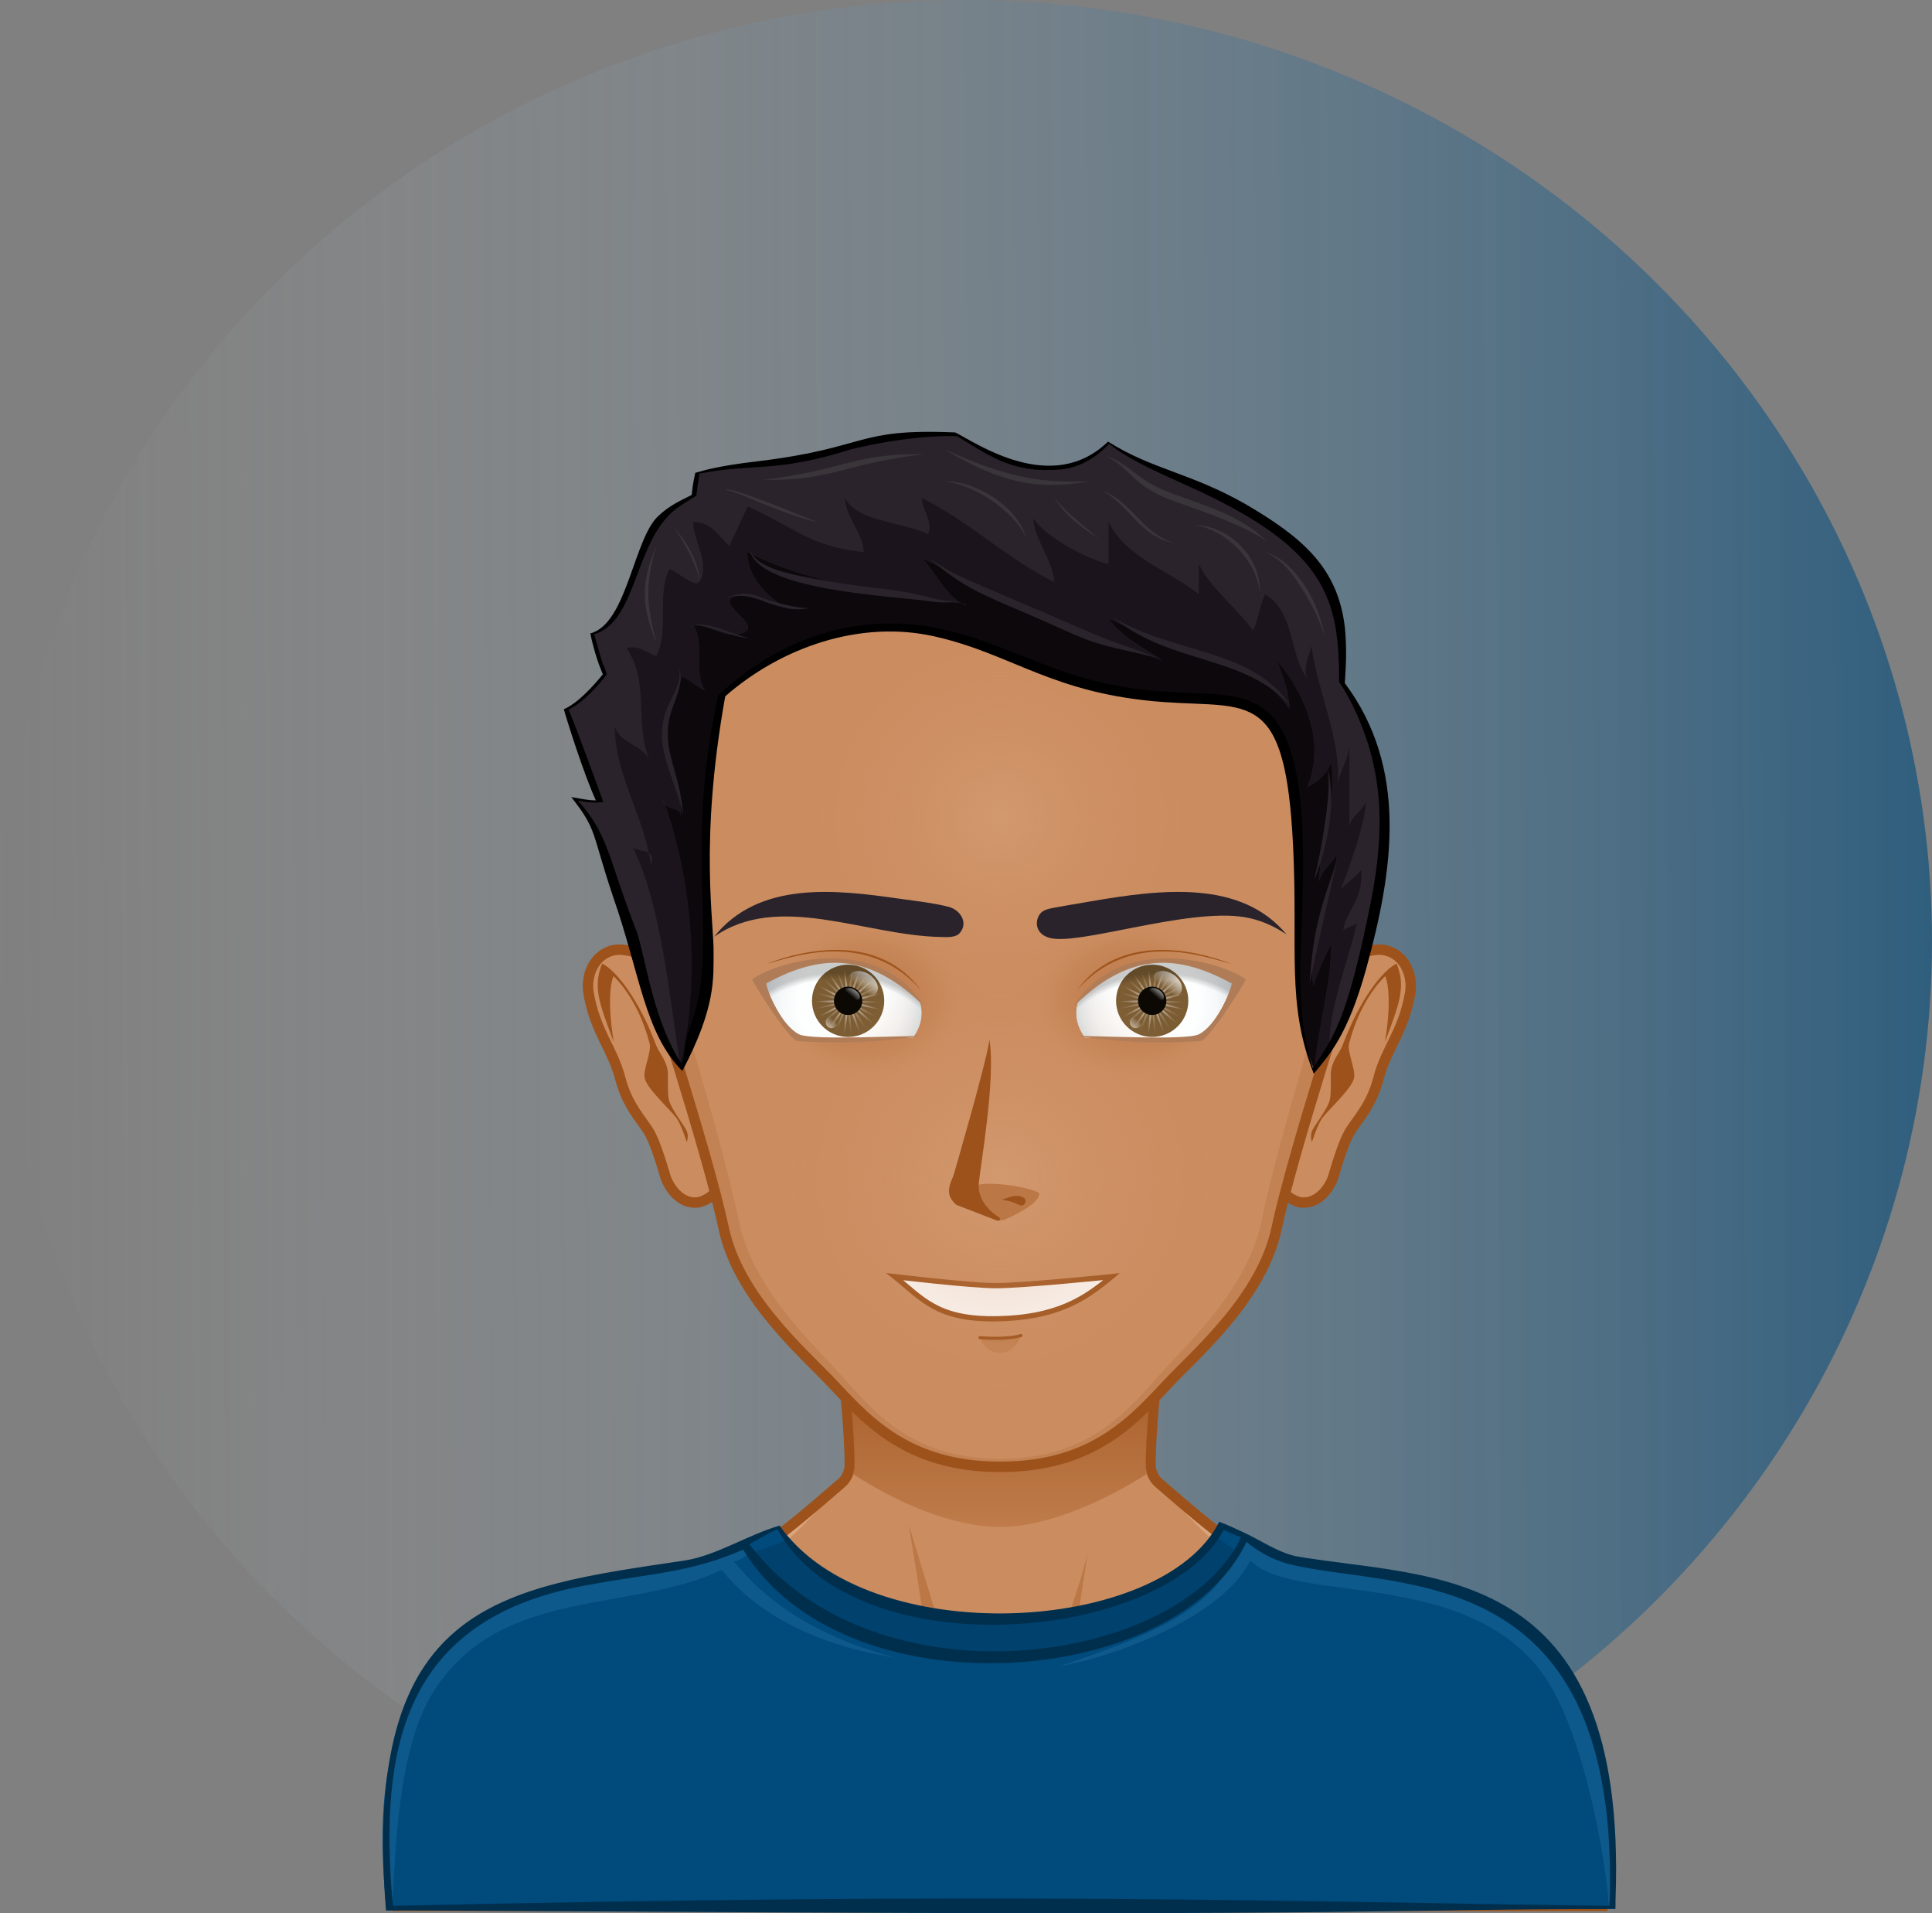 <svg width="707" height="700" viewBox="0 0 707 700" fill="none" xmlns="http://www.w3.org/2000/svg">
<rect x="0" y="0" width="707" height="700" fill="#808080" stroke="none"/>
<ellipse cx="353.5" cy="344.5" rx="353.5" ry="344.5" fill="url(#paint0_linear)"/>
<path d="M367.099 401.435H364.896V399.232H367.099V401.435Z" fill="#2A232B"/>
<path d="M576.249 620.195C571.41 609.737 558.191 594.239 543.505 589.958C525.35 584.663 484.37 578.262 469.174 574.703C456.993 571.847 432.459 549.817 423.861 542.422C422.319 541.1 421.056 538.37 421.025 536.34C420.719 512.401 430.269 448.808 430.269 448.808H365.997H301.728C301.728 448.808 311.278 512.399 310.967 536.34C310.943 538.37 309.674 541.1 308.136 542.422C299.537 549.817 275.004 571.847 262.823 574.703C247.625 578.262 206.644 584.881 188.492 590.176C173.801 594.455 160.587 609.735 155.748 620.192C147.577 637.838 145.647 669.771 145.647 697.315H365.997H586.348C586.348 669.773 584.415 637.84 576.249 620.195Z" fill="#CB8D60"/>
<path d="M496.348 585.555C549.986 593.36 572.558 604.744 579.627 697.319H586.348C586.348 669.776 584.416 637.842 576.249 620.197C571.41 609.739 558.192 594.242 543.505 589.96C525.351 584.665 484.37 578.264 469.174 574.705C456.993 571.85 428.978 548.111 421.484 538.678C428.888 549.043 449.669 573.064 467.877 579.355C476.587 582.365 483.841 583.735 496.348 585.555ZM264.121 579.355C282.328 573.066 303.107 549.043 310.513 538.678C303.021 548.109 275.006 571.85 262.823 574.705C247.628 578.264 206.647 584.883 188.492 590.178C173.806 594.458 160.587 609.737 155.748 620.195C147.582 637.84 145.649 669.773 145.649 697.317H152.37C159.395 605.334 182.062 593.349 235.649 585.553C248.154 583.735 255.41 582.365 264.121 579.355Z" fill="#DAA47D"/>
<path d="M356.404 615.439C356.404 615.439 345.223 611.894 340.796 610.197C317.772 601.363 242.972 595.639 242.972 595.639C242.972 595.639 321.756 598.765 339.141 601.762C338.132 591.258 332.493 557.683 332.493 557.683C332.493 557.683 343.839 594.735 346.616 604.082C348.101 609.08 356.404 615.439 356.404 615.439ZM380.199 612.482C380.003 612.643 379.778 612.852 379.534 613.073C379.783 612.885 380.008 612.689 380.199 612.482ZM356.404 615.439C356.404 615.439 362.778 622.032 365.982 622.116C370.191 622.228 376.621 615.728 379.536 613.073C376.749 615.182 370.372 616.138 367.835 616.237C364.905 616.349 356.404 615.439 356.404 615.439ZM402.717 598.871C399.312 599.418 393.052 600.61 393.052 600.61L398.092 567.8C396.668 574.567 388.233 603.521 380.199 612.482C384.408 608.921 393.768 607.214 398.541 606.524C421.096 603.254 421.087 603.256 489.022 595.639C489.022 595.639 424.963 595.297 402.717 598.871Z" fill="#BC7746"/>
<path d="M576.249 620.195C571.41 609.737 558.191 594.239 543.505 589.958C525.35 584.663 484.37 578.262 469.174 574.703C456.993 571.847 432.459 549.817 423.861 542.422C422.319 541.1 421.056 538.37 421.025 536.34C420.719 512.401 430.269 448.808 430.269 448.808H365.997H301.728C301.728 448.808 311.278 512.399 310.967 536.34C310.943 538.37 309.674 541.1 308.136 542.422C299.537 549.817 275.004 571.847 262.823 574.703C247.625 578.262 206.644 584.881 188.492 590.176C173.801 594.455 160.587 609.735 155.748 620.192C147.577 637.838 145.647 669.771 145.647 697.315H365.997H586.348C586.348 669.773 584.415 637.84 576.249 620.195Z" stroke="#9D521B" stroke-width="3.825"/>
<path d="M312.049 539.269C327.427 549.273 347.982 558.69 366.002 558.69C383.251 558.69 404.222 549.195 419.895 539.147C419.576 538.204 419.382 537.248 419.369 536.362C419.091 514.598 426.739 461.397 428.35 450.463H303.645C305.254 461.399 312.904 514.598 312.622 536.36C312.611 537.272 312.4 538.279 312.049 539.269Z" fill="url(#paint1_linear)"/>
<path d="M392.012 699.763C349.848 699.763 300.666 699.6 241.66 699.258L189.484 698.976C157.978 698.805 156.12 698.769 152.273 698.769L141.478 698.785C131.406 606.513 173.231 582.285 237.908 573.828C255.071 571.411 271.95 567.004 285.193 558.466C321.17 607.478 428.004 597.164 446.276 557.08C449.339 558.247 451.87 559.757 455.039 560.9C465.321 568.465 479.436 573.76 493.882 574.56C551.191 577.735 591.76 603.197 590.962 694.959C590.969 695.323 590.971 697.549 590.933 698.243C563.361 698.243 553.02 698.509 531.364 698.82C501.989 699.239 465.429 699.761 392.039 699.761C392.028 699.763 392.021 699.763 392.012 699.763Z" fill="#004A7C"/>
<path d="M588.673 697.013C587.769 680.74 579.718 635.187 565.844 614.291C538.34 572.854 472.724 587.395 457.582 570.898C446.595 593.283 402.549 607.465 387.964 609.547C430.23 595.533 447.981 585.399 454.995 561.357C469.108 579.712 545.502 565.7 575.564 614.97C584.367 629.396 592.738 675.315 588.673 697.013ZM268.627 571.387C271.617 570.693 273.109 568.635 276.077 567.83L272.935 563.664C252.995 579.203 178.385 569.492 152.802 616.627C144.739 631.481 139.301 666.841 143.565 696.921C144.748 678.446 145.326 638.938 159.199 618.039C184.151 580.448 229.654 590.379 264.128 574.465C279.515 593.415 303.544 602.732 327.994 606.586C297.319 598.585 279.731 585.075 268.627 571.387Z" fill="#0E598B"/>
<path d="M443.803 561.727C431.613 587.098 339.467 616.645 287.509 563.664C284.278 565.034 274.614 568.317 274.614 568.317C312.461 619.849 423.374 620.175 452.897 568.066C452.767 568.016 446.804 563.252 443.803 561.727Z" fill="#00416D"/>
<path d="M446.161 556.786C425.42 598.261 317.483 604.129 285.279 558.179C273.519 561.656 262.21 569.067 250.825 570.92C182.693 581.067 132.325 586.166 141.24 699.023C163.143 699.023 126.673 698.879 241.656 699.496C513.987 701.061 505.111 698.481 591.145 698.481C591.209 698.172 591.178 695.281 591.191 694.964C595.81 570.607 523.209 577.949 474.141 569.375C467.213 567.793 460.775 563.265 455.114 560.682C451.987 559.252 449.33 557.968 446.161 556.786ZM284.499 559.57C313.087 611.114 426.006 600.773 447.807 559.792C450.451 560.903 451.128 561.343 454.193 562.43C431.611 609.781 319.907 624.87 274.217 564.992C274.539 564.902 281.277 560.777 284.499 559.57ZM143.785 697.317C138.451 639.076 147.745 591.454 216.016 579.771C238.659 575.593 252.5 575.448 271.95 567.004C308.887 627.391 430.818 618.033 456.158 564.129C459.799 567.233 465.475 570.805 472.475 572.469C512.354 581.942 593.311 570.499 589.036 697.315C469.921 695.768 371.187 692.15 143.785 697.317Z" fill="#002F4E"/>
<path d="M249.692 359.579C247.561 354.099 231.883 346.354 224.991 347.577C217.195 348.959 214.33 357.175 215.364 363.264C217.794 377.558 224.169 383.578 227.034 394.743C229.449 404.159 234.598 409.577 237.143 413.579C240.272 418.488 243.159 429.754 243.804 431.398C244.825 433.998 248.438 440.307 254.826 439.983C262.171 439.604 271.452 425.246 271.604 422.058C272.446 404.76 255.234 373.845 249.692 359.579Z" fill="#CB8D60" stroke="#9D521B" stroke-width="3.825"/>
<path d="M251.311 417.873C251.311 417.873 252.257 415.513 251.104 413.418C249.623 410.723 245.765 405.776 244.888 402.817C244.172 400.397 244.536 395.226 244.419 392.696C244.212 388.223 241.131 385.16 240.173 382.593C233.752 365.421 225.206 354.778 220.341 352.568C216.743 361.358 219.594 367.788 224.616 381.313C221.586 362.931 224.497 357.184 224.497 357.184C224.497 357.184 233.351 364.819 237.72 381.802C238.511 384.867 235.272 391.264 235.891 394.373C236.667 398.277 245.111 405.833 247.475 408.993C249.319 411.454 251.311 417.873 251.311 417.873Z" fill="#9D521B"/>
<path d="M481.726 359.579C483.857 354.099 499.534 346.354 506.429 347.577C514.227 348.959 517.09 357.175 516.056 363.264C513.624 377.558 507.251 383.578 504.384 394.743C501.969 404.159 496.817 409.577 494.275 413.579C491.146 418.488 488.259 429.754 487.613 431.398C486.593 433.998 482.977 440.307 476.592 439.983C469.249 439.604 459.966 425.246 459.816 422.058C458.97 404.76 476.186 373.845 481.726 359.579Z" fill="#CB8D60" stroke="#9D521B" stroke-width="3.825"/>
<path d="M480.106 417.873C480.106 417.873 479.159 415.513 480.313 413.418C481.794 410.723 485.655 405.776 486.527 402.817C487.241 400.397 486.88 395.226 487.001 392.696C487.208 388.223 490.284 385.16 491.245 382.593C497.666 365.421 506.213 354.778 511.076 352.568C514.675 361.358 511.821 367.788 506.804 381.313C509.834 362.931 506.921 357.184 506.921 357.184C506.921 357.184 498.067 364.819 493.695 381.802C492.908 384.867 496.143 391.264 495.524 394.373C494.748 398.277 486.305 405.833 483.942 408.993C482.098 411.454 480.106 417.873 480.106 417.873Z" fill="#9D521B"/>
<path d="M366.002 181.893C291.925 182.01 231.764 242.862 231.879 317.834C231.899 329.74 233.43 341.284 236.29 352.284H236.293C236.319 352.403 258.965 421.549 264.824 449.359C270.068 474.254 293.379 494.447 303.87 505.451C315.923 518.104 330.988 536.823 366.002 536.657C401.013 536.823 416.081 518.104 428.134 505.451C438.625 494.447 461.936 474.254 467.18 449.359C473.039 421.549 495.687 352.405 495.709 352.284H495.713C498.574 341.284 500.107 329.74 500.125 317.834C500.242 242.862 440.079 182.01 366.002 181.893Z" fill="#CB8D60"/>
<path d="M439.749 204.36C471.929 229.033 492.922 269.335 492.853 314.877C492.836 326.783 491.39 338.329 488.684 349.327H488.68C488.656 349.446 467.24 418.587 461.696 446.395C456.736 471.295 434.69 491.483 424.765 502.492C413.366 515.145 399.116 533.863 366.004 533.698C332.89 533.863 318.64 515.145 307.241 502.492C297.321 491.483 275.273 471.295 270.313 446.395C264.769 418.587 243.353 349.446 243.326 349.327H243.324C240.618 338.327 239.17 326.783 239.153 314.877C239.087 269.335 260.08 229.033 292.259 204.362C255.853 228.691 231.811 270.428 231.883 317.834C231.903 329.74 233.435 341.284 236.295 352.284H236.297C236.324 352.403 258.969 421.549 264.828 449.359C270.072 474.254 293.383 494.447 303.874 505.451C315.927 518.104 330.993 536.823 366.006 536.657C401.018 536.823 416.085 518.104 428.139 505.451C438.629 494.447 461.94 474.254 467.185 449.359C473.044 421.549 495.691 352.405 495.713 352.284H495.718C498.578 341.284 500.112 329.74 500.129 317.834C500.197 270.428 476.155 228.689 439.749 204.36Z" fill="#C38253"/>
<path d="M366.002 181.893C291.925 182.01 231.764 242.862 231.879 317.834C231.899 329.74 233.43 341.284 236.29 352.284H236.293C236.319 352.403 258.965 421.549 264.824 449.359C270.068 474.254 293.379 494.447 303.87 505.451C315.923 518.104 330.988 536.823 366.002 536.657C401.013 536.823 416.081 518.104 428.134 505.451C438.625 494.447 461.936 474.254 467.18 449.359C473.039 421.549 495.687 352.405 495.709 352.284H495.713C498.574 341.284 500.107 329.74 500.125 317.834C500.242 242.862 440.079 182.01 366.002 181.893Z" stroke="#9D521B" stroke-width="3.825"/>
<path d="M366.438 494.967C360.198 495.285 358.409 488.901 358.409 488.901C358.409 488.901 367.071 490.146 373.813 488.123C373.816 488.125 371.929 494.692 366.438 494.967Z" fill="url(#paint2_linear)"/>
<path d="M367.073 490.148C362.701 490.368 358.777 489.979 358.53 489.952C358.226 489.921 358.006 489.652 358.037 489.353C358.07 489.049 358.352 488.839 358.64 488.859C358.731 488.866 367.666 489.752 373.488 488.117C373.776 488.046 374.085 488.207 374.168 488.5C374.252 488.793 374.08 489.095 373.787 489.179C371.729 489.756 369.341 490.034 367.073 490.148Z" fill="#9D521B"/>
<path d="M327.436 467.097C327.436 467.097 355.05 470.372 364.274 470.4C374.307 470.427 406.762 467.097 406.762 467.097C397.38 474.884 387.056 482.372 363.673 482.52C342.757 482.654 337.398 475.059 327.436 467.097Z" fill="white"/>
<path d="M327.436 467.097C327.436 467.097 355.05 470.372 364.274 470.4C374.307 470.427 406.762 467.097 406.762 467.097C397.38 474.884 387.056 482.372 363.673 482.52C342.757 482.654 337.398 475.059 327.436 467.097Z" stroke="#9D521B" stroke-width="1.913"/>
<path d="M336.755 366.723C337.11 367.981 337.321 369.273 337.321 370.597C337.321 373.86 336.169 376.945 334.148 379.708C325.165 379.792 296.764 381.264 292.425 379.041C286.227 375.866 280.696 362.803 280.292 359.59C302.316 346.923 318.567 349.386 336.755 366.723Z" fill="url(#paint3_radial)"/>
<path d="M323.58 366.179C323.58 373.479 317.659 379.4 310.359 379.4C303.059 379.4 297.138 373.479 297.138 366.179C297.138 358.877 303.059 352.958 310.359 352.958C317.659 352.956 323.58 358.877 323.58 366.179Z" fill="#7B5C33"/>
<path opacity="0.7" d="M308.878 353.103C308.828 353.109 308.775 353.116 308.722 353.122C308.786 353.42 308.848 353.72 308.909 354.017C308.896 353.715 308.889 353.407 308.878 353.103ZM308.907 354.015C309.061 358.36 309.315 362.232 310.046 363.631C310.432 362.097 309.775 358.276 308.907 354.015ZM310.048 363.633C309.954 364.001 309.81 364.252 309.59 364.336C309.37 364.42 309.092 364.323 308.779 364.109C308.87 364.477 308.861 364.764 308.7 364.942C308.541 365.121 308.257 365.165 307.878 365.114C308.127 365.4 308.255 365.663 308.2 365.892C308.14 366.121 307.904 366.293 307.554 366.425C307.904 366.564 308.14 366.736 308.195 366.965C308.25 367.194 308.123 367.456 307.876 367.74C308.25 367.694 308.539 367.743 308.693 367.921C308.85 368.1 308.859 368.388 308.77 368.756C309.081 368.543 309.354 368.45 309.575 368.536C309.797 368.62 309.94 368.871 310.029 369.241C310.207 368.906 310.405 368.692 310.646 368.668C310.875 368.637 311.122 368.798 311.371 369.082C311.373 368.703 311.452 368.424 311.65 368.289C311.844 368.155 312.133 368.181 312.486 368.318C312.314 367.983 312.254 367.699 312.364 367.487C312.475 367.278 312.746 367.165 313.122 367.121C312.812 366.903 312.622 366.681 312.627 366.443C312.627 366.205 312.812 365.982 313.127 365.768C312.752 365.722 312.486 365.61 312.373 365.4C312.265 365.191 312.325 364.905 312.501 364.57C312.144 364.702 311.858 364.728 311.664 364.594C311.468 364.459 311.388 364.18 311.388 363.801C311.141 364.083 310.895 364.239 310.661 364.208C310.423 364.177 310.223 363.97 310.048 363.633ZM311.386 363.798C312.441 362.62 313.636 358.931 314.845 354.755C312.964 358.671 311.388 362.216 311.386 363.798ZM314.843 354.755C314.975 354.486 315.11 354.213 315.235 353.94C315.189 353.925 315.143 353.902 315.097 353.883C315.013 354.176 314.929 354.469 314.843 354.755ZM312.501 364.57C313.982 364.014 316.756 361.302 319.766 358.168C316.282 360.76 313.237 363.168 312.501 364.57ZM319.766 358.168C319.986 358.003 320.213 357.838 320.438 357.673C320.407 357.633 320.372 357.6 320.345 357.565C320.154 357.763 319.962 357.968 319.766 358.168ZM313.122 365.768C314.693 365.962 318.411 364.849 322.536 363.474C318.243 364.153 314.431 364.869 313.122 365.768ZM322.536 363.477C322.778 363.441 323.031 363.402 323.278 363.362C323.269 363.32 323.258 363.278 323.247 363.237C323.012 363.316 322.769 363.397 322.536 363.477ZM313.12 367.119C314.42 368.027 318.228 368.765 322.511 369.461C318.402 368.067 314.693 366.932 313.12 367.119ZM322.514 369.461C322.723 369.534 322.935 369.609 323.142 369.677C323.153 369.64 323.162 369.605 323.168 369.567C322.954 369.534 322.732 369.499 322.514 369.461ZM312.486 368.316C313.219 369.719 316.249 372.145 319.717 374.759C316.723 371.608 313.968 368.88 312.486 368.316ZM319.72 374.754C319.85 374.891 319.984 375.032 320.114 375.171C320.136 375.144 320.156 375.124 320.18 375.1C320.026 374.986 319.867 374.869 319.72 374.754ZM311.373 369.08C311.366 370.665 312.922 374.217 314.782 378.143C313.594 373.963 312.424 370.266 311.373 369.08ZM314.782 378.145C314.828 378.311 314.876 378.48 314.92 378.65C314.953 378.637 314.975 378.628 315.006 378.619C314.934 378.461 314.857 378.297 314.782 378.145ZM310.031 369.239C309.29 370.642 309.015 374.505 308.837 378.848C309.727 374.596 310.408 370.777 310.031 369.239ZM308.837 378.848C308.799 379.014 308.768 379.181 308.733 379.351C308.764 379.357 308.788 379.357 308.819 379.362C308.823 379.192 308.832 379.016 308.837 378.848ZM308.773 368.754C307.459 369.651 305.421 372.95 303.246 376.709C306.009 373.359 308.389 370.292 308.773 368.754ZM303.246 376.709C303.129 376.848 303.008 376.995 302.889 377.134C302.918 377.152 302.942 377.165 302.973 377.187C303.061 377.028 303.156 376.867 303.246 376.709ZM307.88 367.743C306.302 367.926 302.964 369.898 299.291 372.214C303.297 370.535 306.823 368.928 307.88 367.743ZM299.289 372.218C299.099 372.297 298.905 372.377 298.709 372.46C298.722 372.489 298.742 372.52 298.76 372.549C298.938 372.441 299.115 372.328 299.289 372.218ZM307.556 366.427C306.078 365.861 302.204 366.057 297.872 366.403C302.2 366.773 306.073 366.987 307.556 366.427ZM297.872 366.403C297.636 366.381 297.394 366.359 297.16 366.339C297.16 366.381 297.156 366.423 297.16 366.462C297.4 366.44 297.641 366.421 297.872 366.403ZM307.88 365.118C306.838 363.931 303.321 362.304 299.328 360.599C302.984 362.935 306.311 364.927 307.88 365.118ZM299.328 360.599C299.099 360.451 298.868 360.304 298.634 360.156C298.614 360.198 298.592 360.24 298.57 360.277C298.826 360.385 299.082 360.491 299.328 360.599ZM308.781 364.109C308.409 362.571 306.047 359.495 303.306 356.126C305.456 359.898 307.477 363.206 308.781 364.109ZM303.306 356.126C303.158 355.872 303.015 355.615 302.867 355.357C302.825 355.385 302.781 355.414 302.744 355.443C302.929 355.67 303.123 355.899 303.306 356.126Z" fill="url(#paint4_radial)"/>
<path opacity="0.4" d="M312.311 353.147C312.258 353.141 312.207 353.132 312.157 353.125C312.141 353.43 312.122 353.736 312.104 354.038C312.17 353.742 312.243 353.443 312.311 353.147ZM312.102 354.035C311.128 358.271 310.368 362.076 310.716 363.621C311.485 362.237 311.837 358.376 312.102 354.035ZM310.714 363.621C310.528 363.951 310.326 364.156 310.09 364.18C309.856 364.202 309.614 364.039 309.369 363.751C309.361 364.128 309.277 364.405 309.076 364.535C308.878 364.665 308.589 364.634 308.239 364.489C308.406 364.83 308.462 365.117 308.347 365.322C308.23 365.529 307.959 365.635 307.587 365.67C307.889 365.893 308.071 366.12 308.065 366.357C308.06 366.593 307.869 366.814 307.556 367.023C307.928 367.076 308.195 367.197 308.298 367.406C308.404 367.618 308.338 367.902 308.157 368.233C308.512 368.107 308.801 368.089 308.993 368.228C309.184 368.367 309.257 368.647 309.248 369.028C309.506 368.753 309.753 368.596 309.991 368.634C310.222 368.665 310.418 368.883 310.586 369.224C310.685 368.856 310.835 368.609 311.062 368.53C311.284 368.451 311.557 368.552 311.862 368.775C311.782 368.407 311.798 368.116 311.958 367.942C312.119 367.768 312.41 367.73 312.787 367.783C312.542 367.492 312.417 367.23 312.483 367.001C312.545 366.772 312.783 366.604 313.142 366.479C312.789 366.338 312.562 366.159 312.507 365.928C312.456 365.696 312.589 365.436 312.846 365.159C312.467 365.194 312.183 365.146 312.031 364.965C311.877 364.784 311.873 364.493 311.97 364.13C311.657 364.337 311.379 364.425 311.161 364.335C310.934 364.244 310.797 363.991 310.714 363.621ZM311.965 364.13C313.289 363.262 315.396 360.007 317.646 356.29C314.814 359.584 312.377 362.598 311.965 364.13ZM317.646 356.287C317.842 356.063 318.042 355.834 318.236 355.602C318.194 355.574 318.157 355.54 318.115 355.51C317.959 355.772 317.802 356.034 317.646 356.287ZM312.842 365.161C314.418 365.007 317.8 363.103 321.517 360.858C317.478 362.459 313.915 363.998 312.842 365.161ZM321.515 360.855C321.773 360.754 322.033 360.653 322.295 360.551C322.273 360.505 322.249 360.463 322.233 360.421C321.995 360.567 321.757 360.714 321.515 360.855ZM313.133 366.481C314.6 367.076 318.479 366.961 322.817 366.703C318.496 366.245 314.629 365.95 313.133 366.481ZM322.817 366.701C323.064 366.73 323.315 366.756 323.564 366.783C323.564 366.739 323.567 366.697 323.569 366.655C323.318 366.67 323.064 366.686 322.817 366.701ZM312.783 367.785C313.801 368.999 317.291 370.696 321.248 372.477C317.637 370.064 314.349 368.01 312.783 367.785ZM321.246 372.477C321.429 372.602 321.614 372.728 321.797 372.847C321.817 372.814 321.835 372.781 321.852 372.748C321.654 372.662 321.447 372.569 321.246 372.477ZM311.857 368.777C312.201 370.322 314.501 373.448 317.176 376.873C315.098 373.052 313.144 369.702 311.857 368.777ZM317.176 376.866C317.269 377.031 317.359 377.203 317.452 377.371C317.478 377.351 317.505 377.335 317.533 377.318C317.414 377.168 317.293 377.014 317.176 376.866ZM310.586 369.226C310.171 370.753 310.753 374.588 311.533 378.862C311.465 374.517 311.293 370.643 310.586 369.226ZM311.531 378.862C311.533 379.034 311.538 379.211 311.538 379.387C311.568 379.382 311.597 379.378 311.628 379.378C311.597 379.208 311.564 379.032 311.531 378.862ZM309.248 369.03C308.168 370.194 306.904 373.854 305.608 378.003C307.567 374.127 309.215 370.615 309.248 369.03ZM305.606 378.003C305.529 378.153 305.452 378.307 305.377 378.461C305.403 378.475 305.427 378.481 305.456 378.494C305.504 378.334 305.557 378.164 305.606 378.003ZM308.155 368.237C306.657 368.764 303.832 371.423 300.758 374.491C304.299 371.97 307.388 369.623 308.155 368.237ZM300.76 374.491C300.613 374.594 300.458 374.707 300.309 374.81C300.331 374.834 300.353 374.854 300.372 374.881C300.498 374.751 300.63 374.623 300.76 374.491ZM307.556 367.027C305.985 366.798 302.252 367.838 298.101 369.125C302.408 368.539 306.227 367.9 307.556 367.027ZM298.101 369.129C297.898 369.158 297.689 369.182 297.477 369.215C297.484 369.248 297.495 369.282 297.506 369.312C297.706 369.255 297.905 369.189 298.101 369.129ZM307.585 365.677C306.302 364.745 302.51 363.931 298.237 363.145C302.323 364.623 306.007 365.833 307.585 365.677ZM298.237 363.145C298.015 363.063 297.786 362.98 297.565 362.898C297.554 362.94 297.541 362.98 297.532 363.017C297.772 363.059 298.008 363.103 298.237 363.145ZM308.239 364.493C307.538 363.076 304.564 360.595 301.146 357.914C304.072 361.12 306.771 363.905 308.239 364.493ZM301.144 357.916C300.961 357.715 300.776 357.513 300.591 357.31C300.56 357.345 300.527 357.378 300.498 357.411C300.716 357.579 300.934 357.746 301.144 357.916ZM309.369 363.753C309.407 362.171 307.924 358.588 306.143 354.626C307.245 358.826 308.343 362.543 309.369 363.753ZM306.143 354.626C306.069 354.344 305.996 354.055 305.921 353.769C305.875 353.784 305.826 353.802 305.782 353.82C305.901 354.088 306.024 354.359 306.143 354.626Z" fill="url(#paint5_radial)"/>
<path d="M315.546 366.179C315.546 369.044 313.226 371.364 310.361 371.364C307.499 371.364 305.174 369.044 305.174 366.179C305.174 363.317 307.499 360.992 310.361 360.992C313.226 360.992 315.546 363.314 315.546 366.179Z" fill="#7B5C33"/>
<path opacity="0.9" d="M315.546 366.179C315.546 369.044 313.226 371.364 310.361 371.364C307.499 371.364 305.174 369.044 305.174 366.179C305.174 363.317 307.499 360.992 310.361 360.992C313.226 360.992 315.546 363.314 315.546 366.179Z" fill="black"/>
<path opacity="0.5" d="M303.125 372.234C304.114 371.569 305.459 371.838 306.122 372.825C306.785 373.814 306.523 375.158 305.531 375.822C304.54 376.489 303.198 376.225 302.534 375.233C301.871 374.244 302.136 372.898 303.125 372.234Z" fill="url(#paint6_linear)"/>
<path opacity="0.5" d="M314.458 365.456C313.905 366.28 312.323 366.186 310.919 365.245C309.513 364.304 308.826 362.869 309.376 362.047V362.045C309.927 361.221 311.512 361.316 312.913 362.259C314.321 363.198 315.009 364.63 314.458 365.456Z" fill="url(#paint7_linear)"/>
<path opacity="0.75" d="M320.751 363.255C319.499 365.179 316.265 365.293 313.534 363.513C310.802 361.732 309.603 358.731 310.857 356.808C312.109 354.886 315.344 354.771 318.074 356.55C320.804 358.332 322.002 361.336 320.751 363.255Z" fill="url(#paint8_linear)"/>
<path d="M268.603 356.252C268.603 386.678 286.363 425.451 308.266 425.451C330.168 425.451 347.929 400.792 347.929 370.366C347.929 339.937 330.168 315.276 308.266 315.276C286.363 315.276 268.603 325.826 268.603 356.252ZM280.29 359.59C302.314 346.923 318.565 349.388 336.753 366.723C337.107 367.981 337.319 369.273 337.319 370.597C337.319 373.86 336.166 376.945 334.146 379.708C325.162 379.792 296.761 381.264 292.422 379.041C286.226 375.866 280.693 362.803 280.29 359.59Z" fill="#CB8D60"/>
<path d="M280.522 360.659C281.672 365.02 286.764 376.141 292.423 379.041C296.761 381.264 325.16 379.792 334.146 379.708C336.167 376.947 337.319 373.863 337.319 370.597C337.319 369.273 337.108 367.981 336.753 366.723C318.759 349.571 302.651 347.002 280.982 359.216C285.319 346.603 299.76 337.287 316.987 337.209C337.685 337.121 354.487 350.389 354.537 366.849C354.588 383.307 337.852 396.715 317.164 396.808C296.466 396.896 279.669 383.628 279.618 367.171C279.614 364.932 279.94 362.759 280.522 360.659Z" fill="url(#paint9_radial)"/>
<path d="M292.423 379.041C286.224 375.866 280.693 362.803 280.29 359.591C302.314 346.923 318.565 349.388 336.753 366.723C337.107 367.981 337.319 369.273 337.319 370.597C337.319 373.86 336.166 376.945 334.146 379.708C325.162 379.792 296.761 381.264 292.423 379.041Z" fill="url(#paint10_radial)"/>
<path d="M280.365 352.713C287.888 349.761 319.583 338.8 336.88 362.131C317.08 339.874 290.157 350.133 280.365 352.713Z" fill="#9D521B"/>
<path d="M275.213 358.405C277.895 363.566 289.229 380.79 291.874 380.92C314.039 382.26 327.815 380.374 336.633 379.129C333.33 378.71 297.354 380.85 292.424 378.439C286.226 375.409 280.695 362.946 280.292 359.879C302.88 347.482 319.389 350.23 338.147 367.942C319.856 340.18 281.94 352.828 275.213 358.405Z" fill="#AF7C57"/>
<path d="M394.362 366.723C394.007 367.981 393.795 369.273 393.795 370.597C393.795 373.86 394.948 376.945 396.968 379.708C405.952 379.792 434.353 381.264 438.692 379.041C444.89 375.866 450.421 362.803 450.824 359.591C428.8 346.923 412.549 349.386 394.362 366.723Z" fill="url(#paint11_radial)"/>
<path d="M434.857 366.179C434.857 373.479 428.936 379.4 421.638 379.4C414.338 379.4 408.415 373.479 408.415 366.179C408.415 358.877 414.338 352.958 421.638 352.958C428.936 352.956 434.857 358.877 434.857 366.179Z" fill="#7B5C33"/>
<path opacity="0.7" d="M420.155 353.103C420.104 353.109 420.052 353.116 419.999 353.122C420.063 353.42 420.127 353.72 420.186 354.017C420.173 353.715 420.166 353.407 420.155 353.103ZM420.184 354.015C420.336 358.36 420.591 362.232 421.325 363.631C421.709 362.097 421.052 358.276 420.184 354.015ZM421.323 363.633C421.23 364.001 421.085 364.252 420.867 364.336C420.644 364.42 420.369 364.323 420.058 364.109C420.146 364.477 420.138 364.764 419.979 364.942C419.82 365.121 419.536 365.165 419.159 365.114C419.406 365.4 419.536 365.663 419.481 365.892C419.419 366.121 419.186 366.293 418.835 366.425C419.183 366.564 419.419 366.736 419.474 366.965C419.529 367.194 419.404 367.456 419.155 367.741C419.529 367.694 419.816 367.743 419.97 367.921C420.127 368.1 420.135 368.388 420.047 368.756C420.358 368.543 420.633 368.45 420.851 368.536C421.076 368.62 421.217 368.871 421.305 369.241C421.482 368.906 421.684 368.692 421.92 368.668C422.152 368.637 422.398 368.798 422.645 369.082C422.65 368.703 422.727 368.424 422.927 368.289C423.119 368.155 423.41 368.181 423.762 368.318C423.59 367.983 423.533 367.699 423.639 367.487C423.751 367.278 424.022 367.165 424.399 367.121C424.088 366.903 423.897 366.681 423.903 366.443C423.901 366.205 424.088 365.982 424.404 365.768C424.027 365.722 423.762 365.61 423.65 365.4C423.54 365.191 423.601 364.905 423.776 364.57C423.421 364.702 423.134 364.728 422.938 364.594C422.742 364.46 422.665 364.18 422.663 363.801C422.418 364.083 422.169 364.239 421.936 364.208C421.7 364.177 421.499 363.97 421.323 363.633ZM422.663 363.798C423.718 362.62 424.913 358.931 426.12 354.755C424.24 358.671 422.667 362.216 422.663 363.798ZM426.12 354.755C426.252 354.486 426.387 354.213 426.514 353.94C426.468 353.925 426.422 353.903 426.376 353.883C426.29 354.176 426.206 354.469 426.12 354.755ZM423.778 364.57C425.261 364.014 428.035 361.302 431.045 358.169C427.559 360.76 424.516 363.168 423.778 364.57ZM431.045 358.169C431.265 358.003 431.49 357.838 431.717 357.673C431.684 357.633 431.651 357.6 431.624 357.565C431.431 357.763 431.239 357.968 431.045 358.169ZM424.401 365.768C425.972 365.962 429.688 364.85 433.812 363.475C429.52 364.153 425.708 364.869 424.401 365.768ZM433.812 363.477C434.055 363.442 434.308 363.402 434.555 363.362C434.544 363.32 434.535 363.278 434.524 363.237C434.288 363.316 434.046 363.397 433.812 363.477ZM424.397 367.119C425.699 368.027 429.505 368.765 433.79 369.461C429.679 368.067 425.97 366.932 424.397 367.119ZM433.79 369.461C434 369.534 434.209 369.609 434.418 369.677C434.429 369.64 434.438 369.605 434.447 369.567C434.231 369.534 434.006 369.499 433.79 369.461ZM423.762 368.316C424.494 369.719 427.526 372.145 430.994 374.759C428.002 371.608 425.245 368.88 423.762 368.316ZM430.996 374.754C431.126 374.891 431.259 375.032 431.389 375.171C431.411 375.144 431.433 375.124 431.457 375.1C431.303 374.986 431.144 374.869 430.996 374.754ZM422.652 369.08C422.645 370.665 424.199 374.217 426.061 378.143C424.871 373.963 423.701 370.266 422.652 369.08ZM426.061 378.145C426.107 378.311 426.155 378.48 426.199 378.65C426.232 378.637 426.257 378.628 426.285 378.619C426.21 378.461 426.133 378.298 426.061 378.145ZM421.308 369.239C420.567 370.643 420.292 374.505 420.113 378.848C421.004 374.596 421.684 370.777 421.308 369.239ZM420.113 378.848C420.076 379.014 420.045 379.181 420.01 379.351C420.041 379.357 420.063 379.357 420.096 379.362C420.1 379.192 420.109 379.016 420.113 378.848ZM420.047 368.754C418.734 369.651 416.696 372.95 414.521 376.709C417.286 373.359 419.664 370.292 420.047 368.754ZM414.521 376.709C414.406 376.848 414.285 376.995 414.166 377.134C414.195 377.152 414.219 377.165 414.248 377.187C414.338 377.028 414.433 376.867 414.521 376.709ZM419.155 367.743C417.577 367.926 414.241 369.898 410.568 372.214C414.574 370.535 418.099 368.928 419.155 367.743ZM410.568 372.218C410.376 372.297 410.182 372.377 409.988 372.46C410.001 372.489 410.019 372.52 410.039 372.549C410.215 372.441 410.391 372.328 410.568 372.218ZM418.835 366.427C417.355 365.861 413.481 366.057 409.149 366.403C413.479 366.773 417.35 366.987 418.835 366.427ZM409.149 366.403C408.915 366.381 408.671 366.359 408.439 366.339C408.437 366.381 408.433 366.423 408.437 366.462C408.677 366.44 408.917 366.421 409.149 366.403ZM419.159 365.118C418.115 363.931 414.6 362.304 410.605 360.599C414.261 362.935 417.588 364.927 419.159 365.118ZM410.605 360.599C410.376 360.451 410.142 360.304 409.911 360.156C409.891 360.198 409.869 360.24 409.849 360.277C410.103 360.385 410.361 360.491 410.605 360.599ZM420.058 364.109C419.686 362.571 417.324 359.495 414.583 356.126C416.733 359.898 418.754 363.206 420.058 364.109ZM414.583 356.126C414.435 355.872 414.289 355.615 414.146 355.357C414.104 355.385 414.06 355.414 414.021 355.443C414.208 355.67 414.4 355.899 414.583 356.126Z" fill="url(#paint12_radial)"/>
<path opacity="0.4" d="M423.589 353.148C423.536 353.141 423.485 353.132 423.434 353.125C423.417 353.43 423.399 353.736 423.381 354.038C423.445 353.742 423.518 353.443 423.589 353.148ZM423.379 354.036C422.403 358.271 421.645 362.076 421.991 363.621C422.762 362.237 423.115 358.376 423.379 354.036ZM421.991 363.621C421.806 363.951 421.601 364.156 421.367 364.18C421.134 364.203 420.892 364.039 420.647 363.751C420.638 364.128 420.554 364.405 420.354 364.535C420.156 364.665 419.867 364.634 419.517 364.489C419.682 364.831 419.739 365.117 419.625 365.322C419.506 365.529 419.237 365.635 418.862 365.67C419.166 365.893 419.347 366.12 419.34 366.358C419.336 366.593 419.144 366.814 418.833 367.023C419.208 367.076 419.47 367.197 419.576 367.406C419.682 367.618 419.616 367.902 419.435 368.233C419.792 368.107 420.081 368.089 420.272 368.228C420.464 368.367 420.537 368.647 420.526 369.028C420.784 368.753 421.03 368.596 421.268 368.634C421.5 368.665 421.696 368.883 421.863 369.224C421.965 368.856 422.112 368.61 422.339 368.53C422.562 368.451 422.837 368.552 423.139 368.775C423.062 368.407 423.077 368.116 423.238 367.942C423.397 367.768 423.688 367.73 424.065 367.783C423.822 367.492 423.694 367.23 423.76 367.001C423.82 366.772 424.06 366.604 424.419 366.479C424.069 366.338 423.84 366.159 423.785 365.928C423.736 365.696 423.868 365.436 424.124 365.159C423.745 365.194 423.459 365.146 423.309 364.965C423.155 364.784 423.15 364.493 423.249 364.13C422.934 364.337 422.657 364.425 422.438 364.335C422.214 364.244 422.073 363.991 421.991 363.621ZM423.243 364.13C424.567 363.262 426.674 360.007 428.923 356.29C426.092 359.584 423.655 362.598 423.243 364.13ZM428.923 356.288C429.119 356.063 429.32 355.834 429.516 355.602C429.472 355.574 429.435 355.541 429.393 355.51C429.236 355.772 429.08 356.034 428.923 356.288ZM424.12 365.161C425.695 365.007 429.075 363.103 432.795 360.858C428.756 362.46 425.193 363.998 424.12 365.161ZM432.793 360.855C433.048 360.754 433.308 360.653 433.573 360.551C433.551 360.505 433.526 360.463 433.511 360.421C433.273 360.567 433.035 360.714 432.793 360.855ZM424.411 366.481C425.878 367.076 429.756 366.961 434.097 366.703C429.772 366.245 425.907 365.95 424.411 366.481ZM434.095 366.701C434.34 366.73 434.593 366.756 434.842 366.783C434.844 366.739 434.844 366.697 434.846 366.655C434.597 366.67 434.342 366.686 434.095 366.701ZM424.06 367.785C425.08 369 428.569 370.696 432.526 372.477C428.914 370.064 425.627 368.01 424.06 367.785ZM432.524 372.477C432.705 372.602 432.892 372.728 433.075 372.847C433.095 372.814 433.114 372.781 433.128 372.748C432.931 372.662 432.724 372.569 432.524 372.477ZM423.137 368.777C423.478 370.322 425.779 373.448 428.454 376.873C426.376 373.052 424.424 369.702 423.137 368.777ZM428.456 376.866C428.547 377.031 428.637 377.203 428.729 377.371C428.756 377.351 428.78 377.335 428.811 377.318C428.692 377.168 428.569 377.014 428.456 376.866ZM421.863 369.227C421.449 370.754 422.031 374.588 422.811 378.862C422.742 374.517 422.571 370.643 421.863 369.227ZM422.809 378.862C422.811 379.034 422.815 379.211 422.815 379.387C422.848 379.382 422.872 379.378 422.903 379.378C422.875 379.208 422.842 379.032 422.809 378.862ZM420.524 369.03C419.446 370.194 418.179 373.854 416.883 378.003C418.844 374.127 420.491 370.615 420.524 369.03ZM416.883 378.003C416.806 378.153 416.731 378.307 416.654 378.461C416.681 378.475 416.703 378.481 416.731 378.494C416.782 378.334 416.835 378.164 416.883 378.003ZM419.433 368.237C417.934 368.764 415.112 371.423 412.038 374.491C415.577 371.97 418.666 369.623 419.433 368.237ZM412.038 374.491C411.89 374.594 411.734 374.707 411.586 374.81C411.608 374.834 411.63 374.854 411.65 374.881C411.776 374.751 411.91 374.623 412.038 374.491ZM418.833 367.027C417.262 366.798 413.532 367.838 409.38 369.125C413.686 368.539 417.507 367.9 418.833 367.027ZM409.38 369.13C409.176 369.158 408.966 369.182 408.757 369.215C408.766 369.249 408.774 369.282 408.785 369.312C408.984 369.255 409.182 369.189 409.38 369.13ZM418.862 365.677C417.58 364.745 413.787 363.931 409.515 363.145C413.6 364.623 417.284 365.833 418.862 365.677ZM409.515 363.145C409.292 363.063 409.063 362.98 408.843 362.898C408.83 362.94 408.819 362.98 408.81 363.017C409.048 363.059 409.286 363.103 409.515 363.145ZM419.517 364.493C418.816 363.077 415.839 360.595 412.421 357.914C415.35 361.12 418.049 363.905 419.517 364.493ZM412.421 357.916C412.238 357.715 412.053 357.513 411.868 357.31C411.835 357.345 411.806 357.378 411.773 357.411C411.992 357.579 412.214 357.746 412.421 357.916ZM420.647 363.753C420.684 362.171 419.201 358.588 417.421 354.626C418.525 358.826 419.62 362.543 420.647 363.753ZM417.421 354.626C417.346 354.344 417.273 354.055 417.196 353.769C417.15 353.784 417.102 353.802 417.057 353.82C417.179 354.088 417.302 354.359 417.421 354.626Z" fill="url(#paint13_radial)"/>
<path d="M426.823 366.179C426.823 369.044 424.501 371.364 421.638 371.364C418.774 371.364 416.451 369.044 416.451 366.179C416.451 363.317 418.776 360.992 421.638 360.992C424.505 360.992 426.823 363.314 426.823 366.179Z" fill="#7B5C33"/>
<path opacity="0.9" d="M426.823 366.179C426.823 369.044 424.501 371.364 421.638 371.364C418.774 371.364 416.451 369.044 416.451 366.179C416.451 363.317 418.776 360.992 421.638 360.992C424.505 360.992 426.823 363.314 426.823 366.179Z" fill="black"/>
<path opacity="0.5" d="M414.404 372.234C415.391 371.569 416.737 371.838 417.398 372.825C418.064 373.814 417.802 375.158 416.808 375.822C415.816 376.489 414.474 376.225 413.813 375.233C413.148 374.244 413.412 372.898 414.404 372.234Z" fill="url(#paint14_linear)"/>
<path opacity="0.5" d="M425.732 365.456C425.179 366.28 423.597 366.186 422.196 365.245C420.79 364.304 420.102 362.869 420.653 362.048L420.656 362.045C421.206 361.221 422.791 361.316 424.192 362.259C425.598 363.198 426.285 364.63 425.732 365.456Z" fill="url(#paint15_linear)"/>
<path opacity="0.75" d="M432.03 363.255C430.776 365.179 427.544 365.293 424.811 363.513C422.081 361.732 420.88 358.731 422.134 356.808C423.386 354.886 426.618 354.772 429.351 356.55C432.081 358.332 433.279 361.336 432.03 363.255Z" fill="url(#paint16_linear)"/>
<path d="M422.851 315.276C400.948 315.276 383.188 339.94 383.188 370.366C383.188 400.792 400.948 425.451 422.851 425.451C444.753 425.451 462.514 389.697 462.514 359.273C462.514 328.847 444.753 315.276 422.851 315.276ZM438.692 379.041C434.353 381.264 405.954 379.792 396.968 379.709C394.948 376.948 393.795 373.863 393.795 370.597C393.795 369.273 394.007 367.981 394.361 366.723C412.549 349.386 428.8 346.923 450.824 359.591C450.421 362.803 444.89 375.866 438.692 379.041Z" fill="#CB8D60"/>
<path d="M450.595 360.659C449.445 365.02 444.352 376.141 438.694 379.041C434.355 381.264 405.956 379.792 396.97 379.709C394.95 376.948 393.797 373.863 393.797 370.597C393.797 369.273 394.009 367.981 394.364 366.723C412.358 349.571 428.465 347.002 450.134 359.216C445.798 346.603 431.356 337.287 414.129 337.21C393.432 337.121 376.63 350.389 376.579 366.849C376.529 383.307 393.264 396.715 413.953 396.808C434.65 396.896 451.448 383.629 451.498 367.171C451.503 364.932 451.174 362.759 450.595 360.659Z" fill="url(#paint17_radial)"/>
<path d="M438.692 379.041C444.89 375.866 450.421 362.803 450.824 359.591C428.8 346.923 412.549 349.388 394.362 366.723C394.007 367.981 393.795 369.273 393.795 370.597C393.795 373.86 394.948 376.945 396.968 379.708C405.954 379.792 434.353 381.264 438.692 379.041Z" fill="url(#paint18_radial)"/>
<path d="M394.233 362.133C411.531 338.803 443.226 349.761 450.749 352.716C440.959 350.133 414.036 339.874 394.233 362.133Z" fill="#9D521B"/>
<path d="M455.903 358.405C453.222 363.566 441.887 380.79 439.243 380.92C417.078 382.26 403.301 380.374 394.483 379.129C397.786 378.71 433.763 380.85 438.692 378.439C444.89 375.409 450.421 362.946 450.824 359.879C428.236 347.482 411.728 350.23 392.969 367.942C411.261 340.18 449.176 352.828 455.903 358.405Z" fill="#AF7C57"/>
<path d="M456.341 431.125C456.419 480.973 416.035 521.456 366.134 521.524C316.243 521.605 275.729 481.259 275.652 431.401C275.575 381.557 315.958 340.916 365.857 340.837C415.751 340.759 456.269 381.271 456.341 431.125Z" fill="url(#paint19_radial)"/>
<path d="M448.629 298.97C448.629 344.607 411.635 381.601 366 381.601C320.364 381.601 283.367 344.607 283.367 298.97C283.367 253.333 320.364 216.339 366 216.339C411.635 216.339 448.629 253.333 448.629 298.97Z" fill="url(#paint20_radial)"/>
<path d="M261.305 342.756C277.776 322.08 306.12 325.52 329.345 328.843C335.253 329.689 341.334 330.324 347.127 331.787C351.279 332.833 354.542 337.564 351.206 341.385C349.646 343.203 346.241 342.866 344.139 342.822C316.329 342.26 284.894 326.267 261.305 342.756Z" fill="#2A232B"/>
<path d="M470.834 341.918C466.065 338.728 461.019 336.476 455.314 335.552C434.388 332.159 394.529 346.107 384.051 343.155C377.634 341.343 378.932 334.916 381.77 333.331C383.478 332.377 383.952 332.401 399.198 329.779C425.104 325.328 454.111 321.789 470.834 341.918Z" fill="#2A232B"/>
<path d="M367.604 446.25C366.824 446.605 364.993 446.605 364.413 446.023C364.413 446.023 350.54 441.279 352.298 436.735C355.083 429.547 380.342 435.058 380.32 436.735C380.265 441.014 367.604 446.25 367.604 446.25Z" fill="#BC7746"/>
<path d="M348.843 430.321C348.843 430.321 360.848 389.283 362.082 380.5C364.424 394.756 358.77 426.493 358.173 432.969C357.448 440.834 365.786 445.503 365.786 445.503C366.432 446.32 365.652 446.829 364.649 446.508L350.038 440.869C346.576 437.927 346.576 435.127 348.843 430.321ZM372.996 437.597C375.012 438.053 375.433 438.866 375.277 439.706C375.125 440.554 374.259 441.713 372.438 440.653C370.44 439.494 366.667 438.963 366.667 438.963C366.667 438.963 370.98 437.134 372.996 437.597Z" fill="#9D521B"/>
<path d="M480.968 391.566C471.426 366.333 475.688 347.403 473.857 309.573C471.03 251.339 457.368 258.498 425.933 256.218C377.359 252.699 360.482 230.21 324.27 230.21C304.687 230.21 281.874 239.129 264.394 254.45C250.34 350.27 270.207 342.304 249.534 390.726C236.416 376.961 234.724 355.767 225 327.937C217.246 304.908 219.143 303.674 210.618 292.573C216.091 293.563 216.642 293.518 219.083 293.518C214.743 284.03 209.214 267.184 207.121 259.864C212.253 257.405 217.783 251.251 221.377 246.822C219.326 242.133 217.75 236.787 216.796 232.224C216.966 232.166 217.761 231.871 217.761 231.871L217.77 231.834C230.288 226.508 232.842 196.701 241.535 189.11C245.812 185.113 249.921 183.533 253.729 181.517C254.179 177.341 254.379 176.499 254.996 173.518C275.713 167.963 281.998 170.876 311.252 162.736C321.308 159.938 328.238 157.992 349.41 158.88C357.177 162.8 384.798 181.971 405.564 162.41C421.548 172.385 435.474 173.659 455.416 185C488.863 204.589 493.413 218.377 491.448 250.136C514.569 280.908 509.444 317.49 499.329 354.207C493.005 376.939 486.939 384.382 480.968 391.566Z" fill="#2A232B"/>
<path d="M480.58 360.67C478.376 343.042 487.19 327.618 489.394 312.193C487.19 316.6 482.783 318.804 482.783 323.211C482.783 307.786 489.394 294.565 487.19 279.141C484.987 283.548 482.783 285.751 478.376 287.955C484.987 272.53 478.376 254.902 467.359 241.681C469.562 248.292 471.766 252.699 471.766 259.309C458.545 239.478 427.696 237.274 405.661 226.257C410.068 232.867 418.882 237.274 425.492 241.681C394.643 230.664 365.998 217.443 337.352 204.222C342.213 209.082 345.891 217.495 351.871 220.746C354.39 221.105 354.026 221.916 351.871 220.746C325.411 216.98 297.597 214.091 273.451 202.018C273.451 210.832 280.061 217.443 286.672 221.85C280.061 221.85 273.451 215.239 269.044 217.443C262.433 221.85 275.654 226.257 273.451 230.664C266.84 235.071 260.23 228.46 253.619 228.46C258.026 235.071 253.619 246.088 258.026 252.699C253.619 250.495 249.212 246.088 249.212 248.292C247.009 257.106 242.602 259.309 242.602 265.92C242.602 276.937 249.212 287.955 249.212 298.972C249.212 295.429 244.942 296.154 243.269 294.285C254.307 325.079 253.806 357.508 249.012 390.131C249.192 390.327 249.351 390.537 249.534 390.728C270.207 342.306 250.34 350.272 264.394 254.453C281.875 239.132 304.687 230.212 324.27 230.212C360.485 230.212 377.361 252.703 425.935 256.218C457.37 258.5 471.032 251.339 473.859 309.573C475.688 347.403 471.427 366.333 480.97 391.566C480.981 391.555 480.99 391.541 481.001 391.53C482.433 375.202 487.19 360.221 487.19 345.246C484.987 349.653 482.783 354.06 480.58 360.67Z" fill="#0C080C"/>
<path d="M496.584 337.507C495.903 338.955 491.598 339.391 491.598 340.839C491.598 334.228 499.345 329.286 498.041 318.222C498.041 319.095 491.082 324.722 490.383 325.595C489.93 327.798 499.832 302.059 499.832 293.552C496.584 298.97 493.801 298.972 493.801 303.379C493.801 294.565 493.788 281.666 493.788 272.852C493.788 277.259 489.394 283.757 489.394 288.164C491.45 271.717 481.893 252.699 479.963 236.379C478.837 240.335 476.704 244.949 478.377 248.292C471.766 239.478 473.97 224.053 462.952 217.443C460.749 221.85 460.749 226.257 458.545 230.664C451.935 221.85 443.121 215.239 438.714 206.425C438.714 210.832 438.714 213.036 438.714 217.443C427.696 208.629 412.271 204.221 405.661 191C405.661 195.407 405.661 202.018 405.661 206.425C396.847 204.221 382.535 196.298 378.128 189.687C378.128 196.298 385.829 206.425 385.829 213.036C368.201 204.221 354.98 191 337.352 182.186C337.352 186.593 341.759 191 339.556 195.407C330.742 191 313.618 191 309.211 182.186C309.211 188.797 316.064 195.407 316.064 202.018C296.233 199.814 291.806 193.596 273.664 185.28C271.461 189.687 269.044 195.407 266.84 199.814C262.433 195.407 260.23 191 253.619 191C253.619 197.611 260.23 206.425 255.823 213.036C253.619 215.239 244.805 206.425 244.805 208.629C240.398 217.443 244.805 230.664 240.398 239.478C240.398 241.681 233.788 235.071 229.381 237.274C237.913 250.07 232.029 264.924 237.633 277.854C237.849 278.255 238.04 278.678 238.195 279.141C237.983 278.715 237.82 278.283 237.633 277.854C234.784 272.504 227.023 272.067 224.974 265.92C224.974 282.012 234.134 296.271 237.412 312.043C238.525 312.707 239.085 313.93 238.195 316.6C238.003 315.064 237.723 313.548 237.412 312.043C235.764 311.061 232.897 311.303 231.584 309.99C242.002 330.824 245.226 366.56 249.012 390.129C256.823 356.252 252.777 320.815 243.269 294.283C242.862 293.829 242.602 293.225 242.602 292.362C242.842 293.001 243.038 293.644 243.269 294.285C244.944 296.154 249.212 295.429 249.212 298.972C249.212 287.955 242.602 276.937 242.602 265.92C242.602 259.309 247.009 257.106 249.212 248.292C249.212 246.088 253.619 250.495 258.026 252.699C253.619 246.088 258.026 235.071 253.619 228.46C260.23 228.46 266.84 235.071 273.451 230.664C275.654 226.257 262.433 221.85 269.044 217.443C273.451 215.239 280.061 221.85 286.672 221.85C280.061 217.443 273.451 210.832 273.451 202.018C297.597 214.091 325.412 216.98 351.871 220.746C345.891 217.495 342.213 209.082 337.352 204.221C365.998 217.443 394.643 230.664 425.492 241.681C418.882 237.274 410.068 232.867 405.661 226.257C427.696 237.274 458.545 239.478 471.766 259.309C471.766 252.699 469.563 248.292 467.359 241.681C478.377 254.902 484.987 272.53 478.377 287.955C482.784 285.751 484.987 283.548 487.191 279.141C489.394 294.565 482.784 307.786 482.784 323.211C482.784 318.804 487.191 316.6 489.394 312.193C487.191 327.618 478.377 343.042 480.58 360.67C482.784 354.06 484.987 349.653 487.191 345.246C487.191 360.221 482.433 375.202 480.997 391.528C482.79 389.371 484.595 387.176 486.411 384.558C486.188 368.226 492.653 354.805 496.584 337.507Z" fill="#1B141C"/>
<path d="M350.836 220.164C348.35 220.36 345.397 220.779 339.95 219.952C325.191 217.91 276.893 216.001 274.264 200.883C276.589 208.272 290.581 210.356 301.155 212.337C301.155 212.337 308.608 213.771 320.377 215.094C342.401 217.665 337.747 219.399 350.836 220.164ZM401.027 232.307C348.37 209.486 352.116 212.002 339.818 204.188C355.976 217.753 361.498 217.788 389.659 230.67C402.706 236.547 405.256 236.313 423 240.546C410.562 235.602 409.096 235.703 401.027 232.307ZM407.025 225.673C428.871 243.638 455.52 239.169 472.579 258.725C458.906 237.093 428.837 239.275 407.025 225.673ZM277.648 218.172C271.77 216.398 268.841 217.224 266.001 219.062C275.311 214.679 285.063 225.503 296.299 222.367C291.092 223.002 277.648 218.61 277.648 218.172ZM271.36 232.717C266.23 231.1 259.895 228.356 255.602 228.471C253.333 228.524 252.78 229.529 252.78 229.529C254.928 227.019 265.139 231.95 271.28 233.112C272.968 233.464 274.264 233.383 274.264 233.383C274.264 233.383 272.973 233.255 271.36 232.717ZM246.242 258.6C247.756 254.431 249.461 250.334 249.01 246.52C248.78 245.138 248.329 244.416 248.373 244.405C249.395 248.752 247.683 251.401 244.671 257.925C238.027 272.144 246.707 283.23 250.025 298.39C248.904 281.049 240.764 273.387 246.242 258.6ZM485.8 281.311C486.505 286.088 486.296 289.31 485.461 296.901C485.461 296.901 483.929 309.635 480.842 322.076C485.423 311.396 489.262 293.219 485.8 281.311ZM489.105 315.465C481.642 336.15 480.432 343.772 479.19 360.086C487.409 322.102 483.409 341.178 489.105 315.465Z" fill="#2A232B"/>
<path d="M398.761 176.094C385.263 178.22 371.174 179.915 345.877 164.525C370.292 175.578 382.158 176.64 398.761 176.094ZM428.579 180.402C415.191 175.567 414.312 169.895 404.27 166.729C413.435 170.88 413.364 176.211 425.334 181.627C431.155 184.379 451.383 189.96 463.765 198.019C452.827 188.343 445.469 186.723 428.579 180.402ZM279.221 175.543C304.767 176.074 308.839 169.552 338.165 166.178C311.798 165.85 309.006 172.136 279.221 175.543ZM345.877 176.094C356.166 177.325 371.008 186.552 375.625 197.027C372.256 185.282 357.626 176.16 345.877 176.094ZM403.169 179.399C413.419 184.853 417.068 196.364 429.611 198.68C417.304 194.608 414.867 183.956 403.169 179.399ZM385.54 181.602C388.169 186.082 391.997 190.652 402.067 197.027C390.315 187.371 388.299 185.34 385.54 181.602ZM436.772 192.069C448.043 193.451 459.801 204.548 461.01 216.859C461.575 204.726 450.674 192.281 436.772 192.069ZM474.978 210.847C469.895 204.356 465.417 202.822 463.214 201.985C466.361 203.618 469.818 205.786 473.936 211.649C473.936 211.649 481.51 221.719 484.698 232.834C482.499 219.441 474.978 210.847 474.978 210.847ZM265.45 179.399C265.857 178.537 277.181 183.511 278.076 183.872C280.784 184.928 294.344 190.41 299.053 190.967C296.847 190.377 265.569 176.867 265.45 179.399ZM246.72 193.171C248.223 195.145 249.932 198.157 251.149 200.321C251.149 200.321 251.801 201.474 252.407 202.655C253.002 203.838 253.531 205.048 253.531 205.048C255.016 208.435 255.723 210.526 255.822 213.035C256.378 206.467 250.759 197.329 246.72 193.171ZM240.109 199.781C234.563 213.331 234.625 221.173 240.109 235.037C236.665 221.147 235.96 214.571 240.109 199.781Z" fill="#3A353A"/>
<path d="M492.124 249.933C492.626 242.221 492.836 237.408 492.168 229.793C489.66 207.474 476.265 196.441 455.746 184.423C435.567 172.947 421.563 171.751 405.482 161.573C384.915 181.497 357.148 161.978 349.579 158.223C312.613 156.646 318.309 163.772 277.415 168.756C262.334 170.459 256.107 172.546 256.107 172.546C255.534 172.7 254.961 172.833 254.432 172.987C253.991 175.19 253.593 176.548 253.11 181.096C249.769 182.861 245.433 184.56 241.101 188.61C232.181 196.401 229.616 226.499 217.237 231.336V231.358C216.977 231.452 216.294 231.717 216.025 231.754C216.948 236.373 218.643 242.221 220.608 246.716C217.096 251.033 211.42 257.308 206.33 259.496C207.533 263.859 213.63 283.186 218.052 292.857C215.628 292.857 213.639 292.43 209.04 291.623C218.709 303.915 216.27 304.08 224.376 328.158C234.25 356.42 235.852 377.946 249.695 391.839C262.107 368.38 261.034 357.502 261.131 349.069C261.402 337.467 255.77 308.388 265.395 254.763C285.803 236.904 314.704 226.66 342.109 232.878C370.757 239.356 385.133 253.924 425.887 256.874C457.615 259.179 470.4 251.998 473.198 309.604C475.051 347.885 470.635 366.946 480.756 392.852C486.637 385.757 493.195 378.732 499.971 354.379C509.884 318.378 515.43 281.21 492.124 249.933ZM500.455 335.828C492.814 372.399 488.356 379.036 480.49 390.827C474.139 371.26 475.878 352.332 476.523 332.236C479.798 245.758 457.961 255.499 426.151 253.086C387.176 250.46 371.896 235.688 342.947 229.861C316.566 224.463 287.308 231.525 262.849 254.453C249.529 314.229 264.123 346.136 252.317 376.461C249.756 382.945 251.371 384.6 249.496 389.329C239.281 373.953 236.553 352.24 233.168 341.315C222.627 314.485 222.962 305.682 211.486 292.904C214.286 293.514 217.898 293.911 220.763 293.433C220.741 293.41 220.741 293.41 220.741 293.388C220.009 291.183 210.772 265.911 208.07 259.609C213.33 257.07 218.491 251.354 222.063 246.762C219.216 237.754 222.755 250.953 217.435 232.087C233.666 227.206 231.978 196.555 248.527 185.351C250.724 183.885 252.669 182.678 254.829 181.318C255.316 177.178 254.985 179.619 255.975 173.32C275.372 169.325 283.298 173.267 311.459 164.395C332.791 159.204 348.116 159.396 350.329 159.636C363.918 168.146 371.606 172.941 387.59 171.821C394.912 171.222 400.736 167.683 405.835 162.478C414.671 169.106 424.532 173.123 436.662 178.674C485.677 201.108 490.051 219.349 490.051 249.583C493.131 253.935 496.524 260.818 498.203 265.426C508.329 290.416 505.03 314.478 500.455 335.828Z" fill="black"/>
<defs>
<linearGradient id="paint0_linear" x1="2.1944e-06" y1="303.069" x2="707" y2="300.679" gradientUnits="userSpaceOnUse">
<stop stop-color="#C4C4C4" stop-opacity="0"/>
<stop offset="1" stop-color="#004A7C" stop-opacity="0.63"/>
</linearGradient>
<linearGradient id="paint1_linear" x1="365.998" y1="558.986" x2="365.998" y2="451.014" gradientUnits="userSpaceOnUse">
<stop stop-color="#BC7746" stop-opacity="0.8"/>
<stop offset="0.7" stop-color="#9D521B"/>
</linearGradient>
<linearGradient id="paint2_linear" x1="365.998" y1="492.88" x2="365.998" y2="486.27" gradientUnits="userSpaceOnUse">
<stop offset="0.1" stop-color="#C38253"/>
<stop offset="1" stop-color="#BC7746"/>
</linearGradient>
<radialGradient id="paint3_radial" cx="0" cy="0" r="1" gradientUnits="userSpaceOnUse" gradientTransform="translate(308.055 366.955) rotate(180) scale(29.968)">
<stop stop-color="white"/>
<stop offset="0.544" stop-color="#FDFEFE"/>
<stop offset="0.74" stop-color="#F6F8F9"/>
<stop offset="0.879" stop-color="#EAEFF2"/>
<stop offset="0.992" stop-color="#D9E3E8"/>
<stop offset="1" stop-color="#D8E2E7"/>
</radialGradient>
<radialGradient id="paint4_radial" cx="0" cy="0" r="1" gradientUnits="userSpaceOnUse" gradientTransform="translate(310.193 366.222) rotate(-14.485) scale(13.055 13.057)">
<stop stop-color="white"/>
<stop offset="1" stop-color="white" stop-opacity="0"/>
</radialGradient>
<radialGradient id="paint5_radial" cx="0" cy="0" r="1" gradientUnits="userSpaceOnUse" gradientTransform="translate(310.194 366.238) rotate(0.512) scale(13.047 13.047)">
<stop stop-color="white"/>
<stop offset="1" stop-color="white" stop-opacity="0"/>
</radialGradient>
<linearGradient id="paint6_linear" x1="303.021" y1="375.584" x2="305.084" y2="373.124" gradientUnits="userSpaceOnUse">
<stop stop-color="white"/>
<stop offset="1" stop-color="white" stop-opacity="0"/>
</linearGradient>
<linearGradient id="paint7_linear" x1="313.03" y1="362.424" x2="311.379" y2="364.392" gradientUnits="userSpaceOnUse">
<stop stop-color="white"/>
<stop offset="1" stop-color="white" stop-opacity="0"/>
</linearGradient>
<linearGradient id="paint8_linear" x1="318.371" y1="356.973" x2="314.568" y2="361.505" gradientUnits="userSpaceOnUse">
<stop stop-color="white"/>
<stop offset="1" stop-color="white" stop-opacity="0"/>
</linearGradient>
<radialGradient id="paint9_radial" cx="0" cy="0" r="1" gradientUnits="userSpaceOnUse" gradientTransform="translate(317.262 365.841) rotate(1.192) scale(37.158 29.725)">
<stop stop-color="#BC7746"/>
<stop offset="0.7" stop-color="#BC7746" stop-opacity="0.3"/>
<stop offset="1" stop-color="#CB8D60" stop-opacity="0"/>
</radialGradient>
<radialGradient id="paint10_radial" cx="0" cy="0" r="1" gradientUnits="userSpaceOnUse" gradientTransform="translate(306.185 406.621) rotate(-2.984) scale(50.975 50.665)">
<stop offset="0.95" stop-opacity="0"/>
<stop offset="1" stop-opacity="0.2"/>
</radialGradient>
<radialGradient id="paint11_radial" cx="0" cy="0" r="1" gradientUnits="userSpaceOnUse" gradientTransform="translate(423.06 366.956) scale(29.97)">
<stop stop-color="white"/>
<stop offset="0.544" stop-color="#FDFEFE"/>
<stop offset="0.74" stop-color="#F6F8F9"/>
<stop offset="0.879" stop-color="#EAEFF2"/>
<stop offset="0.992" stop-color="#D9E3E8"/>
<stop offset="1" stop-color="#D8E2E7"/>
</radialGradient>
<radialGradient id="paint12_radial" cx="0" cy="0" r="1" gradientUnits="userSpaceOnUse" gradientTransform="translate(421.469 366.222) rotate(-14.485) scale(13.055 13.057)">
<stop stop-color="white"/>
<stop offset="1" stop-color="white" stop-opacity="0"/>
</radialGradient>
<radialGradient id="paint13_radial" cx="0" cy="0" r="1" gradientUnits="userSpaceOnUse" gradientTransform="translate(421.471 366.237) rotate(0.512) scale(13.047 13.048)">
<stop stop-color="white"/>
<stop offset="1" stop-color="white" stop-opacity="0"/>
</radialGradient>
<linearGradient id="paint14_linear" x1="414.298" y1="375.584" x2="416.361" y2="373.125" gradientUnits="userSpaceOnUse">
<stop stop-color="white"/>
<stop offset="1" stop-color="white" stop-opacity="0"/>
</linearGradient>
<linearGradient id="paint15_linear" x1="424.307" y1="362.424" x2="422.656" y2="364.392" gradientUnits="userSpaceOnUse">
<stop stop-color="white"/>
<stop offset="1" stop-color="white" stop-opacity="0"/>
</linearGradient>
<linearGradient id="paint16_linear" x1="429.648" y1="356.973" x2="425.845" y2="361.505" gradientUnits="userSpaceOnUse">
<stop stop-color="white"/>
<stop offset="1" stop-color="white" stop-opacity="0"/>
</linearGradient>
<radialGradient id="paint17_radial" cx="0" cy="0" r="1" gradientUnits="userSpaceOnUse" gradientTransform="translate(413.853 365.841) rotate(178.808) scale(37.158 29.725)">
<stop stop-color="#BC7746"/>
<stop offset="0.7" stop-color="#BC7746" stop-opacity="0.3"/>
<stop offset="1" stop-color="#CB8D60" stop-opacity="0"/>
</radialGradient>
<radialGradient id="paint18_radial" cx="0" cy="0" r="1" gradientUnits="userSpaceOnUse" gradientTransform="translate(424.928 406.621) rotate(-177.016) scale(50.975 50.665)">
<stop offset="0.95" stop-opacity="0"/>
<stop offset="1" stop-opacity="0.2"/>
</radialGradient>
<radialGradient id="paint19_radial" cx="0" cy="0" r="1" gradientUnits="userSpaceOnUse" gradientTransform="translate(365.998 431.182) scale(90.344)">
<stop stop-color="#DAA47D" stop-opacity="0.5"/>
<stop offset="0.9" stop-color="#CB8D60" stop-opacity="0"/>
</radialGradient>
<radialGradient id="paint20_radial" cx="0" cy="0" r="1" gradientUnits="userSpaceOnUse" gradientTransform="translate(365.998 298.972) scale(81.53)">
<stop stop-color="#DAA47D" stop-opacity="0.5"/>
<stop offset="0.9" stop-color="#CB8D60" stop-opacity="0"/>
</radialGradient>
</defs>
</svg>
